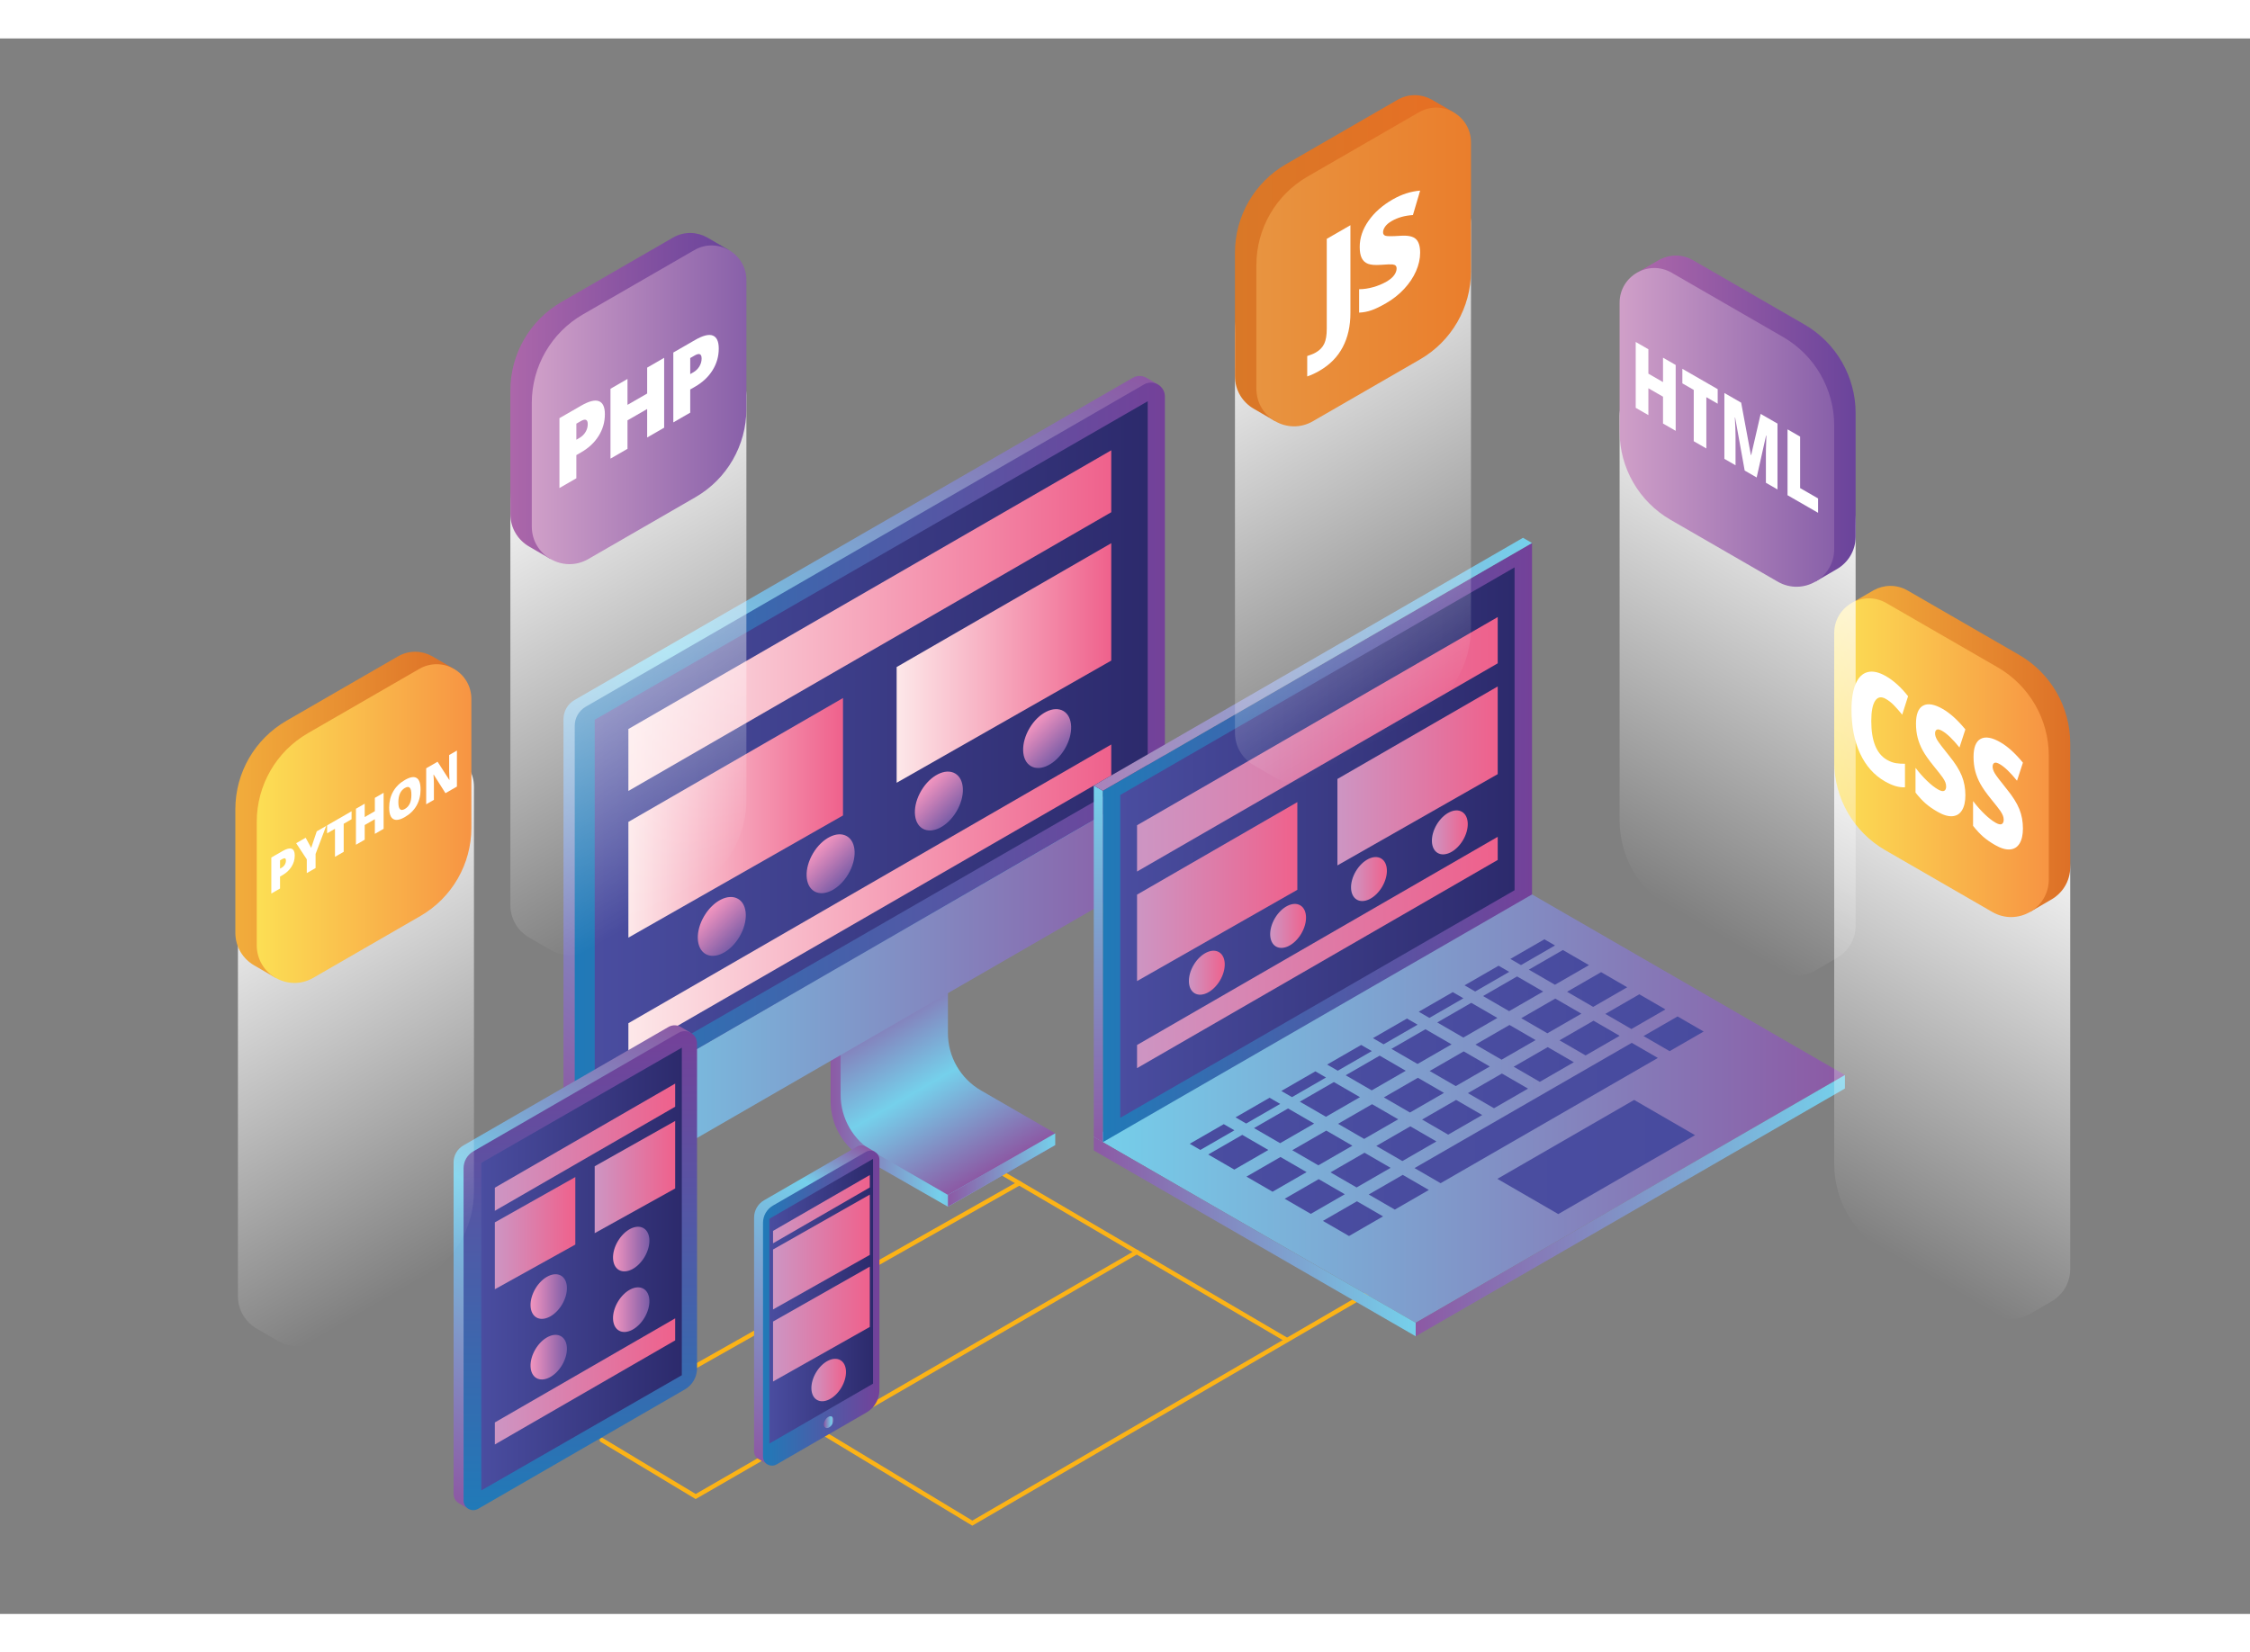 <?xml version="1.0" encoding="utf-8"?>
<!-- Generator: Adobe Illustrator 17.0.0, SVG Export Plug-In . SVG Version: 6.00 Build 0)  -->
<!DOCTYPE svg PUBLIC "-//W3C//DTD SVG 1.1//EN" "http://www.w3.org/Graphics/SVG/1.1/DTD/svg11.dtd">
 <svg
                  version="1.1"
                  id="Layer_1"
                  xmlns="http://www.w3.org/2000/svg"
                  xmlns:xlink="http://www.w3.org/1999/xlink"
                  x="0px"
                  y="0px"
                  width="697px"
                  height="512px"
                  viewBox="0 0 257 180"
                  enable-background="new 0 0 257 180"
                  xml:space="preserve"
                >
                  <rect x="0" y="0" width="257" height="180" fill="#808080" stroke="none"/>
                  <g>
                    <g>
                      <polyline
                        fill="none"
                        stroke="#FCB316"
                        stroke-width="0.5"
                        stroke-linecap="round"
                        stroke-miterlimit="10"
                        points="
			94.089,159.367 111.061,169.624 157.203,142.785 		"
                      ></polyline>
                      <polyline
                        fill="none"
                        stroke="#FCB316"
                        stroke-width="0.5"
                        stroke-linecap="round"
                        stroke-miterlimit="10"
                        points="
			86.769,162.366 79.461,166.585 68.74,160.132 		"
                      ></polyline>

                      <line
                        fill="none"
                        stroke="#FCB316"
                        stroke-width="0.5"
                        stroke-linecap="round"
                        stroke-miterlimit="10"
                        x1="114.708"
                        y1="129.778"
                        x2="146.978"
                        y2="148.694"
                      ></line>

                      <line
                        fill="none"
                        stroke="#FCB316"
                        stroke-width="0.5"
                        stroke-linecap="round"
                        stroke-miterlimit="10"
                        x1="78.801"
                        y1="152.065"
                        x2="116.428"
                        y2="130.787"
                      ></line>

                      <line
                        fill="none"
                        stroke="#FCB316"
                        stroke-width="0.5"
                        stroke-linecap="round"
                        stroke-miterlimit="10"
                        x1="99.721"
                        y1="156.092"
                        x2="129.845"
                        y2="138.651"
                      ></line>
                    </g>
                    <g>
                      <g>
                        <linearGradient
                          id="SVGID_1_"
                          gradientUnits="userSpaceOnUse"
                          x1="94.876"
                          y1="118.36"
                          x2="120.53"
                          y2="118.36"
                        >
                          <stop offset="0" style="stop-color:#8C59A4"></stop>
                          <stop offset="0.486" style="stop-color:#75D0EB"></stop>
                          <stop offset="1" style="stop-color:#8C59A4"></stop>
                        </linearGradient>
                        <path
                          fill="url(#SVGID_1_)"
                          d="M120.53,126.435l-8.476-4.894c-2.339-1.351-3.78-3.847-3.78-6.548l-1.141-11.745l-12.256,7.038
				v11.137c0,2.701,1.441,5.197,3.78,6.548l9.617,5.502L120.53,126.435z"
                        ></path>
                        <linearGradient
                          id="SVGID_2_"
                          gradientUnits="userSpaceOnUse"
                          x1="99.58"
                          y1="108.838"
                          x2="111.853"
                          y2="130.096"
                        >
                          <stop offset="0" style="stop-color:#8C59A4"></stop>
                          <stop offset="0.508" style="stop-color:#75D0EB"></stop>
                          <stop offset="1" style="stop-color:#8C59A4"></stop>
                        </linearGradient>
                        <path
                          fill="url(#SVGID_2_)"
                          d="M120.53,125.086l-8.476-4.894c-2.339-1.351-3.78-3.847-3.78-6.548v-9.787l-12.256,7.038v9.787
				c0,2.701,1.441,5.197,3.78,6.548l8.476,4.894L120.53,125.086z"
                        ></path>
                        <polygon
                          fill="#C9C9C9"
                          points="96.017,110.895 94.876,110.286 107.133,103.21 108.274,103.857 			"
                        ></polygon>
                        <linearGradient
                          id="SVGID_3_"
                          gradientUnits="userSpaceOnUse"
                          x1="108.274"
                          y1="129.279"
                          x2="120.53"
                          y2="129.279"
                        >
                          <stop offset="0" style="stop-color:#8C59A4"></stop>
                          <stop offset="1" style="stop-color:#75D0EB"></stop>
                        </linearGradient>
                        <polygon
                          fill="url(#SVGID_3_)"
                          points="108.274,133.473 108.274,132.123 120.53,125.086 120.53,126.435 			"
                        ></polygon>
                      </g>
                      <path
                        fill="#848484"
                        d="M74.84,122.191l-9.192,1.328l-1.286-0.755v8.073c0,0.42,0.211,0.762,0.511,0.975l-0.003,0.007l0.056,0.033
			c0.027,0.017,0.054,0.033,0.082,0.048l1.408,0.819l0.504-0.501l-0.111-0.705l63.93-36.91c0.64-0.369,1.034-1.052,1.034-1.791
			v-2.589L74.84,122.191z"
                      ></path>
                      <linearGradient
                        id="SVGID_4_"
                        gradientUnits="userSpaceOnUse"
                        x1="72.702"
                        y1="127.592"
                        x2="125.727"
                        y2="35.75"
                      >
                        <stop offset="0" style="stop-color:#8C59A4"></stop>
                        <stop offset="0.486" style="stop-color:#75D0EB"></stop>
                        <stop offset="1" style="stop-color:#8C59A4"></stop>
                      </linearGradient>
                      <path
                        fill="url(#SVGID_4_)"
                        d="M129.382,38.775l-63.76,36.812c-0.78,0.45-1.26,1.282-1.26,2.183v7.125v37.867v0.003l1.286,0.755
			l9.192-1.328l56.932-31.968v-6.381V45.975v-5.819c0-0.15-0.021-0.294-0.058-0.428l0.289,0.112l0.204-0.334l-1.203-0.707
			C130.536,38.512,129.925,38.461,129.382,38.775z"
                      ></path>
                      <linearGradient
                        id="SVGID_5_"
                        gradientUnits="userSpaceOnUse"
                        x1="65.648"
                        y1="108.701"
                        x2="133.058"
                        y2="108.701"
                      >
                        <stop offset="0" style="stop-color:#75D0EB"></stop>
                        <stop offset="1" style="stop-color:#8C59A4"></stop>
                      </linearGradient>
                      <path
                        fill="url(#SVGID_5_)"
                        d="M65.648,123.519l67.41-38.919v8.97c0,0.739-0.394,1.421-1.034,1.791l-64.569,37.279
			c-0.803,0.464-1.808-0.116-1.808-1.044V123.519z"
                      ></path>
                      <linearGradient
                        id="SVGID_6_"
                        gradientUnits="userSpaceOnUse"
                        x1="65.648"
                        y1="81.418"
                        x2="133.058"
                        y2="81.418"
                      >
                        <stop offset="0" style="stop-color:#207AB8"></stop>
                        <stop offset="1" style="stop-color:#744199"></stop>
                      </linearGradient>
                      <path
                        fill="url(#SVGID_6_)"
                        d="M66.908,76.345l63.759-36.812c1.063-0.613,2.391,0.153,2.391,1.38V84.6l-67.41,38.919V78.528
			C65.648,77.627,66.128,76.795,66.908,76.345z"
                      ></path>
                      <linearGradient
                        id="SVGID_7_"
                        gradientUnits="userSpaceOnUse"
                        x1="67.932"
                        y1="80.755"
                        x2="131.098"
                        y2="80.755"
                      >
                        <stop offset="0" style="stop-color:#4A4DA0"></stop>
                        <stop offset="1" style="stop-color:#2C2A6C"></stop>
                      </linearGradient>
                      <polygon
                        fill="url(#SVGID_7_)"
                        points="67.932,77.838 131.098,41.448 131.098,83.672 67.932,120.062 		"
                      ></polygon>
                      <g>
                        <linearGradient
                          id="SVGID_8_"
                          gradientUnits="userSpaceOnUse"
                          x1="71.776"
                          y1="66.513"
                          x2="126.93"
                          y2="66.513"
                        >
                          <stop offset="0" style="stop-color:#FDE8E9"></stop>
                          <stop offset="1" style="stop-color:#EF618C"></stop>
                        </linearGradient>
                        <polygon
                          fill="url(#SVGID_8_)"
                          points="71.776,78.896 126.93,47.053 126.93,54.129 71.776,85.973 			"
                        ></polygon>
                        <linearGradient
                          id="SVGID_9_"
                          gradientUnits="userSpaceOnUse"
                          x1="71.776"
                          y1="98.356"
                          x2="126.93"
                          y2="98.356"
                        >
                          <stop offset="0" style="stop-color:#FDE8E9"></stop>
                          <stop offset="1" style="stop-color:#EF618C"></stop>
                        </linearGradient>
                        <polygon
                          fill="url(#SVGID_9_)"
                          points="71.776,112.509 126.93,80.665 126.93,84.203 71.776,116.047 			"
                        ></polygon>
                        <linearGradient
                          id="SVGID_10_"
                          gradientUnits="userSpaceOnUse"
                          x1="71.776"
                          y1="89.044"
                          x2="96.289"
                          y2="89.044"
                        >
                          <stop offset="0" style="stop-color:#FDE8E9"></stop>
                          <stop offset="1" style="stop-color:#EF618C"></stop>
                        </linearGradient>
                        <polygon
                          fill="url(#SVGID_10_)"
                          points="71.776,89.509 96.289,75.358 96.289,88.772 71.776,102.731 			"
                        ></polygon>
                        <linearGradient
                          id="SVGID_11_"
                          gradientUnits="userSpaceOnUse"
                          x1="102.417"
                          y1="71.353"
                          x2="126.93"
                          y2="71.353"
                        >
                          <stop offset="0" style="stop-color:#FDE8E9"></stop>
                          <stop offset="1" style="stop-color:#EF618C"></stop>
                        </linearGradient>
                        <polygon
                          fill="url(#SVGID_11_)"
                          points="102.417,71.816 126.93,57.667 126.93,71.079 102.417,85.038 			"
                        ></polygon>
                        <linearGradient
                          id="SVGID_12_"
                          gradientUnits="userSpaceOnUse"
                          x1="80.723"
                          y1="99.726"
                          x2="84.171"
                          y2="103.174"
                        >
                          <stop offset="0" style="stop-color:#F195BF"></stop>
                          <stop offset="0.148" style="stop-color:#E28DBC"></stop>
                          <stop offset="0.434" style="stop-color:#C17CB5"></stop>
                          <stop offset="0.827" style="stop-color:#9066AB"></stop>
                          <stop offset="1" style="stop-color:#7A5DA7"></stop>
                        </linearGradient>
                        <path
                          fill="url(#SVGID_12_)"
                          d="M84.456,102.643c-1.03,1.736-2.765,2.61-3.875,1.952c-1.11-0.658-1.174-2.6-0.143-4.336
				c1.03-1.736,2.765-2.61,3.875-1.952C85.422,98.965,85.486,100.906,84.456,102.643z"
                        ></path>
                        <linearGradient
                          id="SVGID_13_"
                          gradientUnits="userSpaceOnUse"
                          x1="93.152"
                          y1="92.567"
                          x2="96.6"
                          y2="96.015"
                        >
                          <stop offset="0" style="stop-color:#F195BF"></stop>
                          <stop offset="0.148" style="stop-color:#E28DBC"></stop>
                          <stop offset="0.434" style="stop-color:#C17CB5"></stop>
                          <stop offset="0.827" style="stop-color:#9066AB"></stop>
                          <stop offset="1" style="stop-color:#7A5DA7"></stop>
                        </linearGradient>
                        <path
                          fill="url(#SVGID_13_)"
                          d="M96.885,95.484c-1.03,1.736-2.765,2.61-3.875,1.952c-1.11-0.658-1.174-2.6-0.143-4.336
				c1.03-1.736,2.765-2.61,3.875-1.952C97.852,91.806,97.916,93.747,96.885,95.484z"
                        ></path>
                        <linearGradient
                          id="SVGID_14_"
                          gradientUnits="userSpaceOnUse"
                          x1="105.518"
                          y1="85.401"
                          x2="108.966"
                          y2="88.849"
                        >
                          <stop offset="0" style="stop-color:#F195BF"></stop>
                          <stop offset="0.148" style="stop-color:#E28DBC"></stop>
                          <stop offset="0.434" style="stop-color:#C17CB5"></stop>
                          <stop offset="0.827" style="stop-color:#9066AB"></stop>
                          <stop offset="1" style="stop-color:#7A5DA7"></stop>
                        </linearGradient>
                        <path
                          fill="url(#SVGID_14_)"
                          d="M109.251,88.317c-1.03,1.736-2.765,2.61-3.875,1.952c-1.11-0.658-1.174-2.6-0.143-4.336
				c1.03-1.736,2.765-2.61,3.875-1.952S110.282,86.58,109.251,88.317z"
                        ></path>
                        <linearGradient
                          id="SVGID_15_"
                          gradientUnits="userSpaceOnUse"
                          x1="117.884"
                          y1="78.263"
                          x2="121.332"
                          y2="81.711"
                        >
                          <stop offset="0" style="stop-color:#F195BF"></stop>
                          <stop offset="0.148" style="stop-color:#E28DBC"></stop>
                          <stop offset="0.434" style="stop-color:#C17CB5"></stop>
                          <stop offset="0.827" style="stop-color:#9066AB"></stop>
                          <stop offset="1" style="stop-color:#7A5DA7"></stop>
                        </linearGradient>
                        <path
                          fill="url(#SVGID_15_)"
                          d="M121.617,81.18c-1.03,1.736-2.765,2.61-3.875,1.952c-1.11-0.658-1.174-2.6-0.143-4.336
				c1.03-1.736,2.765-2.61,3.875-1.952C122.584,77.502,122.648,79.443,121.617,81.18z"
                        ></path>
                      </g>
                    </g>
                    <g>
                      <linearGradient
                        id="SVGID_16_"
                        gradientUnits="userSpaceOnUse"
                        x1="124.934"
                        y1="121.967"
                        x2="210.729"
                        y2="121.967"
                      >
                        <stop offset="0" style="stop-color:#75D0EB"></stop>
                        <stop offset="1" style="stop-color:#8C59A4"></stop>
                      </linearGradient>
                      <polygon
                        fill="url(#SVGID_16_)"
                        points="124.934,125.505 161.704,146.734 210.729,118.429 173.96,97.2 		"
                      ></polygon>
                      <linearGradient
                        id="SVGID_17_"
                        gradientUnits="userSpaceOnUse"
                        x1="124.934"
                        y1="136.89"
                        x2="161.704"
                        y2="136.89"
                      >
                        <stop offset="0" style="stop-color:#8C59A4"></stop>
                        <stop offset="1" style="stop-color:#75D0EB"></stop>
                      </linearGradient>
                      <polygon
                        fill="url(#SVGID_17_)"
                        points="124.934,125.505 124.934,127.047 161.704,148.275 161.704,146.734 		"
                      ></polygon>
                      <linearGradient
                        id="SVGID_18_"
                        gradientUnits="userSpaceOnUse"
                        x1="161.704"
                        y1="133.352"
                        x2="210.729"
                        y2="133.352"
                      >
                        <stop offset="0" style="stop-color:#8C59A4"></stop>
                        <stop offset="1" style="stop-color:#75D0EB"></stop>
                      </linearGradient>
                      <polygon
                        fill="url(#SVGID_18_)"
                        points="161.704,146.734 210.729,118.429 210.729,119.97 161.704,148.275 		"
                      ></polygon>
                      <linearGradient
                        id="SVGID_19_"
                        gradientUnits="userSpaceOnUse"
                        x1="125.965"
                        y1="91.874"
                        x2="174.991"
                        y2="91.874"
                      >
                        <stop offset="0" style="stop-color:#207AB8"></stop>
                        <stop offset="1" style="stop-color:#744199"></stop>
                      </linearGradient>
                      <polygon
                        fill="url(#SVGID_19_)"
                        points="125.965,126.102 125.965,85.952 174.991,57.646 174.991,97.797 		"
                      ></polygon>
                      <linearGradient
                        id="SVGID_20_"
                        gradientUnits="userSpaceOnUse"
                        x1="127.958"
                        y1="91.874"
                        x2="172.998"
                        y2="91.874"
                      >
                        <stop offset="0" style="stop-color:#4A4DA0"></stop>
                        <stop offset="1" style="stop-color:#2C2A6C"></stop>
                      </linearGradient>
                      <polygon
                        fill="url(#SVGID_20_)"
                        points="127.958,123.319 127.958,86.433 172.998,60.429 172.998,97.315 		"
                      ></polygon>
                      <linearGradient
                        id="SVGID_21_"
                        gradientUnits="userSpaceOnUse"
                        x1="125.45"
                        y1="126.102"
                        x2="125.45"
                        y2="85.355"
                      >
                        <stop offset="0" style="stop-color:#8C59A4"></stop>
                        <stop offset="1" style="stop-color:#75D0EB"></stop>
                      </linearGradient>
                      <polygon
                        fill="url(#SVGID_21_)"
                        points="125.965,126.102 124.934,125.505 124.934,85.355 125.965,85.952 		"
                      ></polygon>
                      <linearGradient
                        id="SVGID_22_"
                        gradientUnits="userSpaceOnUse"
                        x1="124.934"
                        y1="71.501"
                        x2="174.991"
                        y2="71.501"
                      >
                        <stop offset="0" style="stop-color:#A982BA"></stop>
                        <stop offset="1" style="stop-color:#75D0EB"></stop>
                      </linearGradient>
                      <polygon
                        fill="url(#SVGID_22_)"
                        points="124.934,85.355 173.96,57.05 174.991,57.646 125.965,85.952 		"
                      ></polygon>
                      <g>
                        <linearGradient
                          id="SVGID_23_"
                          gradientUnits="userSpaceOnUse"
                          x1="172.516"
                          y1="104.395"
                          x2="177.617"
                          y2="104.395"
                        >
                          <stop offset="0" style="stop-color:#4A4DA0"></stop>
                          <stop offset="1" style="stop-color:#484B9F"></stop>
                        </linearGradient>
                        <polygon
                          fill="url(#SVGID_23_)"
                          points="173.73,105.868 177.617,103.626 176.403,102.923 172.516,105.164 			"
                        ></polygon>
                        <linearGradient
                          id="SVGID_24_"
                          gradientUnits="userSpaceOnUse"
                          x1="167.284"
                          y1="107.412"
                          x2="172.385"
                          y2="107.412"
                        >
                          <stop offset="0" style="stop-color:#4A4DA0"></stop>
                          <stop offset="1" style="stop-color:#484B9F"></stop>
                        </linearGradient>
                        <polygon
                          fill="url(#SVGID_24_)"
                          points="168.498,108.885 172.385,106.643 171.171,105.94 167.284,108.181 			"
                        ></polygon>
                        <linearGradient
                          id="SVGID_25_"
                          gradientUnits="userSpaceOnUse"
                          x1="162.053"
                          y1="110.429"
                          x2="167.154"
                          y2="110.429"
                        >
                          <stop offset="0" style="stop-color:#4A4DA0"></stop>
                          <stop offset="1" style="stop-color:#484B9F"></stop>
                        </linearGradient>
                        <polygon
                          fill="url(#SVGID_25_)"
                          points="163.267,111.902 167.154,109.66 165.939,108.957 162.052,111.198 			"
                        ></polygon>
                        <linearGradient
                          id="SVGID_26_"
                          gradientUnits="userSpaceOnUse"
                          x1="156.821"
                          y1="113.446"
                          x2="161.922"
                          y2="113.446"
                        >
                          <stop offset="0" style="stop-color:#4A4DA0"></stop>
                          <stop offset="1" style="stop-color:#484B9F"></stop>
                        </linearGradient>
                        <polygon
                          fill="url(#SVGID_26_)"
                          points="158.035,114.919 161.922,112.677 160.708,111.974 156.821,114.215 			"
                        ></polygon>
                        <linearGradient
                          id="SVGID_27_"
                          gradientUnits="userSpaceOnUse"
                          x1="151.589"
                          y1="116.463"
                          x2="156.69"
                          y2="116.463"
                        >
                          <stop offset="0" style="stop-color:#4A4DA0"></stop>
                          <stop offset="1" style="stop-color:#484B9F"></stop>
                        </linearGradient>
                        <polygon
                          fill="url(#SVGID_27_)"
                          points="152.803,117.936 156.69,115.694 155.476,114.991 151.589,117.232 			"
                        ></polygon>
                        <linearGradient
                          id="SVGID_28_"
                          gradientUnits="userSpaceOnUse"
                          x1="146.357"
                          y1="119.48"
                          x2="151.458"
                          y2="119.48"
                        >
                          <stop offset="0" style="stop-color:#4A4DA0"></stop>
                          <stop offset="1" style="stop-color:#484B9F"></stop>
                        </linearGradient>
                        <polygon
                          fill="url(#SVGID_28_)"
                          points="147.572,120.953 151.459,118.711 150.244,118.008 146.357,120.249 			"
                        ></polygon>
                        <linearGradient
                          id="SVGID_29_"
                          gradientUnits="userSpaceOnUse"
                          x1="141.126"
                          y1="122.497"
                          x2="146.227"
                          y2="122.497"
                        >
                          <stop offset="0" style="stop-color:#4A4DA0"></stop>
                          <stop offset="1" style="stop-color:#484B9F"></stop>
                        </linearGradient>
                        <polygon
                          fill="url(#SVGID_29_)"
                          points="142.34,123.97 146.227,121.728 145.013,121.025 141.126,123.266 			"
                        ></polygon>
                        <linearGradient
                          id="SVGID_30_"
                          gradientUnits="userSpaceOnUse"
                          x1="135.894"
                          y1="125.514"
                          x2="140.995"
                          y2="125.514"
                        >
                          <stop offset="0" style="stop-color:#4A4DA0"></stop>
                          <stop offset="1" style="stop-color:#484B9F"></stop>
                        </linearGradient>
                        <polygon
                          fill="url(#SVGID_30_)"
                          points="137.108,126.987 140.995,124.745 139.781,124.042 135.894,126.283 			"
                        ></polygon>
                        <linearGradient
                          id="SVGID_31_"
                          gradientUnits="userSpaceOnUse"
                          x1="174.628"
                          y1="106.13"
                          x2="181.496"
                          y2="106.13"
                        >
                          <stop offset="0" style="stop-color:#4A4DA0"></stop>
                          <stop offset="1" style="stop-color:#484B9F"></stop>
                        </linearGradient>
                        <polygon
                          fill="url(#SVGID_31_)"
                          points="177.609,108.114 181.496,105.873 178.515,104.146 174.628,106.388 			"
                        ></polygon>
                        <linearGradient
                          id="SVGID_32_"
                          gradientUnits="userSpaceOnUse"
                          x1="169.397"
                          y1="109.147"
                          x2="176.264"
                          y2="109.147"
                        >
                          <stop offset="0" style="stop-color:#4A4DA0"></stop>
                          <stop offset="1" style="stop-color:#484B9F"></stop>
                        </linearGradient>
                        <polygon
                          fill="url(#SVGID_32_)"
                          points="172.377,111.131 176.264,108.89 173.284,107.163 169.397,109.405 			"
                        ></polygon>
                        <linearGradient
                          id="SVGID_33_"
                          gradientUnits="userSpaceOnUse"
                          x1="164.165"
                          y1="112.164"
                          x2="171.033"
                          y2="112.164"
                        >
                          <stop offset="0" style="stop-color:#4A4DA0"></stop>
                          <stop offset="1" style="stop-color:#484B9F"></stop>
                        </linearGradient>
                        <polygon
                          fill="url(#SVGID_33_)"
                          points="167.146,114.148 171.033,111.907 168.052,110.18 164.165,112.422 			"
                        ></polygon>
                        <linearGradient
                          id="SVGID_34_"
                          gradientUnits="userSpaceOnUse"
                          x1="158.933"
                          y1="115.181"
                          x2="165.801"
                          y2="115.181"
                        >
                          <stop offset="0" style="stop-color:#4A4DA0"></stop>
                          <stop offset="1" style="stop-color:#484B9F"></stop>
                        </linearGradient>
                        <polygon
                          fill="url(#SVGID_34_)"
                          points="161.914,117.165 165.801,114.924 162.82,113.197 158.933,115.439 			"
                        ></polygon>
                        <linearGradient
                          id="SVGID_35_"
                          gradientUnits="userSpaceOnUse"
                          x1="153.702"
                          y1="118.198"
                          x2="160.569"
                          y2="118.198"
                        >
                          <stop offset="0" style="stop-color:#4A4DA0"></stop>
                          <stop offset="1" style="stop-color:#484B9F"></stop>
                        </linearGradient>
                        <polygon
                          fill="url(#SVGID_35_)"
                          points="156.682,120.182 160.569,117.941 157.589,116.214 153.702,118.456 			"
                        ></polygon>
                        <linearGradient
                          id="SVGID_36_"
                          gradientUnits="userSpaceOnUse"
                          x1="148.47"
                          y1="121.215"
                          x2="155.338"
                          y2="121.215"
                        >
                          <stop offset="0" style="stop-color:#4A4DA0"></stop>
                          <stop offset="1" style="stop-color:#484B9F"></stop>
                        </linearGradient>
                        <polygon
                          fill="url(#SVGID_36_)"
                          points="151.451,123.199 155.338,120.958 152.357,119.231 148.47,121.473 			"
                        ></polygon>
                        <linearGradient
                          id="SVGID_37_"
                          gradientUnits="userSpaceOnUse"
                          x1="143.238"
                          y1="124.232"
                          x2="150.106"
                          y2="124.232"
                        >
                          <stop offset="0" style="stop-color:#4A4DA0"></stop>
                          <stop offset="1" style="stop-color:#484B9F"></stop>
                        </linearGradient>
                        <polygon
                          fill="url(#SVGID_37_)"
                          points="146.219,126.216 150.106,123.975 147.125,122.248 143.238,124.49 			"
                        ></polygon>
                        <linearGradient
                          id="SVGID_38_"
                          gradientUnits="userSpaceOnUse"
                          x1="138.006"
                          y1="127.249"
                          x2="144.874"
                          y2="127.249"
                        >
                          <stop offset="0" style="stop-color:#4A4DA0"></stop>
                          <stop offset="1" style="stop-color:#484B9F"></stop>
                        </linearGradient>
                        <polygon
                          fill="url(#SVGID_38_)"
                          points="140.987,129.233 144.874,126.992 141.893,125.265 138.006,127.507 			"
                        ></polygon>
                        <linearGradient
                          id="SVGID_39_"
                          gradientUnits="userSpaceOnUse"
                          x1="178.995"
                          y1="108.659"
                          x2="185.863"
                          y2="108.659"
                        >
                          <stop offset="0" style="stop-color:#4A4DA0"></stop>
                          <stop offset="1" style="stop-color:#484B9F"></stop>
                        </linearGradient>
                        <polygon
                          fill="url(#SVGID_39_)"
                          points="181.976,110.643 185.863,108.402 182.882,106.675 178.995,108.917 			"
                        ></polygon>
                        <linearGradient
                          id="SVGID_40_"
                          gradientUnits="userSpaceOnUse"
                          x1="173.763"
                          y1="111.677"
                          x2="180.631"
                          y2="111.677"
                        >
                          <stop offset="0" style="stop-color:#4A4DA0"></stop>
                          <stop offset="1" style="stop-color:#484B9F"></stop>
                        </linearGradient>
                        <polygon
                          fill="url(#SVGID_40_)"
                          points="176.744,113.66 180.631,111.419 177.65,109.692 173.763,111.934 			"
                        ></polygon>
                        <linearGradient
                          id="SVGID_41_"
                          gradientUnits="userSpaceOnUse"
                          x1="168.532"
                          y1="114.694"
                          x2="175.399"
                          y2="114.694"
                        >
                          <stop offset="0" style="stop-color:#4A4DA0"></stop>
                          <stop offset="1" style="stop-color:#484B9F"></stop>
                        </linearGradient>
                        <polygon
                          fill="url(#SVGID_41_)"
                          points="171.512,116.677 175.399,114.436 172.419,112.709 168.532,114.951 			"
                        ></polygon>
                        <linearGradient
                          id="SVGID_42_"
                          gradientUnits="userSpaceOnUse"
                          x1="163.3"
                          y1="117.71"
                          x2="170.168"
                          y2="117.71"
                        >
                          <stop offset="0" style="stop-color:#4A4DA0"></stop>
                          <stop offset="1" style="stop-color:#484B9F"></stop>
                        </linearGradient>
                        <polygon
                          fill="url(#SVGID_42_)"
                          points="166.281,119.694 170.168,117.453 167.187,115.726 163.3,117.968 			"
                        ></polygon>
                        <linearGradient
                          id="SVGID_43_"
                          gradientUnits="userSpaceOnUse"
                          x1="158.068"
                          y1="120.727"
                          x2="164.936"
                          y2="120.727"
                        >
                          <stop offset="0" style="stop-color:#4A4DA0"></stop>
                          <stop offset="1" style="stop-color:#484B9F"></stop>
                        </linearGradient>
                        <polygon
                          fill="url(#SVGID_43_)"
                          points="161.049,122.711 164.936,120.47 161.955,118.743 158.068,120.985 			"
                        ></polygon>
                        <linearGradient
                          id="SVGID_44_"
                          gradientUnits="userSpaceOnUse"
                          x1="152.837"
                          y1="123.744"
                          x2="159.704"
                          y2="123.744"
                        >
                          <stop offset="0" style="stop-color:#4A4DA0"></stop>
                          <stop offset="1" style="stop-color:#484B9F"></stop>
                        </linearGradient>
                        <polygon
                          fill="url(#SVGID_44_)"
                          points="155.817,125.728 159.704,123.487 156.723,121.76 152.836,124.002 			"
                        ></polygon>
                        <linearGradient
                          id="SVGID_45_"
                          gradientUnits="userSpaceOnUse"
                          x1="147.605"
                          y1="126.761"
                          x2="154.472"
                          y2="126.761"
                        >
                          <stop offset="0" style="stop-color:#4A4DA0"></stop>
                          <stop offset="1" style="stop-color:#484B9F"></stop>
                        </linearGradient>
                        <polygon
                          fill="url(#SVGID_45_)"
                          points="150.586,128.745 154.473,126.504 151.492,124.777 147.605,127.019 			"
                        ></polygon>
                        <linearGradient
                          id="SVGID_46_"
                          gradientUnits="userSpaceOnUse"
                          x1="142.373"
                          y1="129.778"
                          x2="149.241"
                          y2="129.778"
                        >
                          <stop offset="0" style="stop-color:#4A4DA0"></stop>
                          <stop offset="1" style="stop-color:#484B9F"></stop>
                        </linearGradient>
                        <polygon
                          fill="url(#SVGID_46_)"
                          points="145.354,131.762 149.241,129.521 146.26,127.794 142.373,130.036 			"
                        ></polygon>
                        <linearGradient
                          id="SVGID_47_"
                          gradientUnits="userSpaceOnUse"
                          x1="183.362"
                          y1="111.189"
                          x2="190.229"
                          y2="111.189"
                        >
                          <stop offset="0" style="stop-color:#4A4DA0"></stop>
                          <stop offset="1" style="stop-color:#484B9F"></stop>
                        </linearGradient>
                        <polygon
                          fill="url(#SVGID_47_)"
                          points="186.342,113.173 190.229,110.931 187.249,109.205 183.361,111.446 			"
                        ></polygon>
                        <linearGradient
                          id="SVGID_48_"
                          gradientUnits="userSpaceOnUse"
                          x1="178.13"
                          y1="114.206"
                          x2="184.998"
                          y2="114.206"
                        >
                          <stop offset="0" style="stop-color:#4A4DA0"></stop>
                          <stop offset="1" style="stop-color:#484B9F"></stop>
                        </linearGradient>
                        <polygon
                          fill="url(#SVGID_48_)"
                          points="181.111,116.19 184.998,113.948 182.017,112.222 178.13,114.463 			"
                        ></polygon>
                        <linearGradient
                          id="SVGID_49_"
                          gradientUnits="userSpaceOnUse"
                          x1="172.898"
                          y1="117.222"
                          x2="179.766"
                          y2="117.222"
                        >
                          <stop offset="0" style="stop-color:#4A4DA0"></stop>
                          <stop offset="1" style="stop-color:#484B9F"></stop>
                        </linearGradient>
                        <polygon
                          fill="url(#SVGID_49_)"
                          points="175.879,119.207 179.766,116.965 176.785,115.239 172.898,117.48 			"
                        ></polygon>
                        <linearGradient
                          id="SVGID_50_"
                          gradientUnits="userSpaceOnUse"
                          x1="167.666"
                          y1="120.24"
                          x2="174.534"
                          y2="120.24"
                        >
                          <stop offset="0" style="stop-color:#4A4DA0"></stop>
                          <stop offset="1" style="stop-color:#484B9F"></stop>
                        </linearGradient>
                        <polygon
                          fill="url(#SVGID_50_)"
                          points="170.647,122.223 174.534,119.982 171.553,118.256 167.666,120.497 			"
                        ></polygon>
                        <linearGradient
                          id="SVGID_51_"
                          gradientUnits="userSpaceOnUse"
                          x1="162.435"
                          y1="123.257"
                          x2="169.303"
                          y2="123.257"
                        >
                          <stop offset="0" style="stop-color:#4A4DA0"></stop>
                          <stop offset="1" style="stop-color:#484B9F"></stop>
                        </linearGradient>
                        <polygon
                          fill="url(#SVGID_51_)"
                          points="165.415,125.24 169.303,122.999 166.322,121.273 162.435,123.514 			"
                        ></polygon>
                        <linearGradient
                          id="SVGID_52_"
                          gradientUnits="userSpaceOnUse"
                          x1="157.203"
                          y1="126.273"
                          x2="164.071"
                          y2="126.273"
                        >
                          <stop offset="0" style="stop-color:#4A4DA0"></stop>
                          <stop offset="1" style="stop-color:#484B9F"></stop>
                        </linearGradient>
                        <polygon
                          fill="url(#SVGID_52_)"
                          points="160.184,128.257 164.071,126.016 161.09,124.29 157.203,126.531 			"
                        ></polygon>
                        <linearGradient
                          id="SVGID_53_"
                          gradientUnits="userSpaceOnUse"
                          x1="151.971"
                          y1="129.291"
                          x2="158.839"
                          y2="129.291"
                        >
                          <stop offset="0" style="stop-color:#4A4DA0"></stop>
                          <stop offset="1" style="stop-color:#484B9F"></stop>
                        </linearGradient>
                        <polygon
                          fill="url(#SVGID_53_)"
                          points="154.952,131.274 158.839,129.033 155.858,127.306 151.971,129.548 			"
                        ></polygon>
                        <linearGradient
                          id="SVGID_54_"
                          gradientUnits="userSpaceOnUse"
                          x1="146.74"
                          y1="132.308"
                          x2="153.607"
                          y2="132.308"
                        >
                          <stop offset="0" style="stop-color:#4A4DA0"></stop>
                          <stop offset="1" style="stop-color:#484B9F"></stop>
                        </linearGradient>
                        <polygon
                          fill="url(#SVGID_54_)"
                          points="149.72,134.291 153.607,132.05 150.627,130.323 146.74,132.565 			"
                        ></polygon>
                        <linearGradient
                          id="SVGID_55_"
                          gradientUnits="userSpaceOnUse"
                          x1="187.728"
                          y1="113.718"
                          x2="194.596"
                          y2="113.718"
                        >
                          <stop offset="0" style="stop-color:#4A4DA0"></stop>
                          <stop offset="1" style="stop-color:#484B9F"></stop>
                        </linearGradient>
                        <polygon
                          fill="url(#SVGID_55_)"
                          points="190.709,115.702 194.596,113.46 191.615,111.734 187.728,113.975 			"
                        ></polygon>
                        <linearGradient
                          id="SVGID_56_"
                          gradientUnits="userSpaceOnUse"
                          x1="161.57"
                          y1="122.769"
                          x2="189.364"
                          y2="122.769"
                        >
                          <stop offset="0" style="stop-color:#4A4DA0"></stop>
                          <stop offset="1" style="stop-color:#484B9F"></stop>
                        </linearGradient>
                        <polygon
                          fill="url(#SVGID_56_)"
                          points="164.55,130.787 189.364,116.477 186.383,114.751 161.57,129.06 			"
                        ></polygon>
                        <linearGradient
                          id="SVGID_57_"
                          gradientUnits="userSpaceOnUse"
                          x1="171.033"
                          y1="127.794"
                          x2="193.61"
                          y2="127.794"
                        >
                          <stop offset="0" style="stop-color:#4A4DA0"></stop>
                          <stop offset="1" style="stop-color:#484B9F"></stop>
                        </linearGradient>
                        <polygon
                          fill="url(#SVGID_57_)"
                          points="177.989,134.315 193.61,125.299 186.654,121.274 171.033,130.29 			"
                        ></polygon>
                        <linearGradient
                          id="SVGID_58_"
                          gradientUnits="userSpaceOnUse"
                          x1="156.338"
                          y1="131.82"
                          x2="163.206"
                          y2="131.82"
                        >
                          <stop offset="0" style="stop-color:#4A4DA0"></stop>
                          <stop offset="1" style="stop-color:#484B9F"></stop>
                        </linearGradient>
                        <polygon
                          fill="url(#SVGID_58_)"
                          points="159.319,133.804 163.206,131.562 160.225,129.836 156.338,132.077 			"
                        ></polygon>
                        <linearGradient
                          id="SVGID_59_"
                          gradientUnits="userSpaceOnUse"
                          x1="151.106"
                          y1="134.837"
                          x2="157.974"
                          y2="134.837"
                        >
                          <stop offset="0" style="stop-color:#4A4DA0"></stop>
                          <stop offset="1" style="stop-color:#484B9F"></stop>
                        </linearGradient>
                        <polygon
                          fill="url(#SVGID_59_)"
                          points="154.087,136.821 157.974,134.579 154.993,132.853 151.106,135.094 			"
                        ></polygon>
                      </g>
                      <g>
                        <linearGradient
                          id="SVGID_60_"
                          gradientUnits="userSpaceOnUse"
                          x1="129.875"
                          y1="80.642"
                          x2="171.072"
                          y2="80.642"
                        >
                          <stop offset="0" style="stop-color:#CD95C3"></stop>
                          <stop offset="1" style="stop-color:#EF618C"></stop>
                        </linearGradient>
                        <polygon
                          fill="url(#SVGID_60_)"
                          points="129.876,89.892 171.072,66.107 171.072,71.393 129.876,95.178 			"
                        ></polygon>
                        <linearGradient
                          id="SVGID_61_"
                          gradientUnits="userSpaceOnUse"
                          x1="129.875"
                          y1="104.427"
                          x2="171.072"
                          y2="104.427"
                        >
                          <stop offset="0" style="stop-color:#CD95C3"></stop>
                          <stop offset="1" style="stop-color:#EF618C"></stop>
                        </linearGradient>
                        <polygon
                          fill="url(#SVGID_61_)"
                          points="129.876,114.998 171.072,91.213 171.072,93.856 129.876,117.641 			"
                        ></polygon>
                        <linearGradient
                          id="SVGID_62_"
                          gradientUnits="userSpaceOnUse"
                          x1="129.875"
                          y1="97.472"
                          x2="148.185"
                          y2="97.472"
                        >
                          <stop offset="0" style="stop-color:#CD95C3"></stop>
                          <stop offset="1" style="stop-color:#EF618C"></stop>
                        </linearGradient>
                        <polygon
                          fill="url(#SVGID_62_)"
                          points="129.876,97.819 148.185,87.249 148.185,97.268 129.876,107.695 			"
                        ></polygon>
                        <linearGradient
                          id="SVGID_63_"
                          gradientUnits="userSpaceOnUse"
                          x1="152.763"
                          y1="84.257"
                          x2="171.072"
                          y2="84.257"
                        >
                          <stop offset="0" style="stop-color:#CD95C3"></stop>
                          <stop offset="1" style="stop-color:#EF618C"></stop>
                        </linearGradient>
                        <polygon
                          fill="url(#SVGID_63_)"
                          points="152.763,84.603 171.072,74.035 171.072,84.053 152.763,94.479 			"
                        ></polygon>
                        <linearGradient
                          id="SVGID_64_"
                          gradientUnits="userSpaceOnUse"
                          x1="135.798"
                          y1="106.739"
                          x2="139.894"
                          y2="106.739"
                        >
                          <stop offset="0" style="stop-color:#CD95C3"></stop>
                          <stop offset="1" style="stop-color:#EF618C"></stop>
                        </linearGradient>
                        <path
                          fill="url(#SVGID_64_)"
                          d="M139.347,107.629c-0.77,1.297-2.065,1.95-2.894,1.458s-0.877-1.942-0.107-3.239
				c0.77-1.297,2.065-1.95,2.894-1.458C140.068,104.882,140.116,106.332,139.347,107.629z"
                        ></path>
                        <linearGradient
                          id="SVGID_65_"
                          gradientUnits="userSpaceOnUse"
                          x1="145.082"
                          y1="101.391"
                          x2="149.178"
                          y2="101.391"
                        >
                          <stop offset="0" style="stop-color:#CD95C3"></stop>
                          <stop offset="1" style="stop-color:#EF618C"></stop>
                        </linearGradient>
                        <path
                          fill="url(#SVGID_65_)"
                          d="M148.631,102.282c-0.77,1.297-2.065,1.95-2.894,1.458s-0.877-1.942-0.107-3.239
				c0.77-1.297,2.065-1.95,2.894-1.458C149.352,99.535,149.4,100.985,148.631,102.282z"
                        ></path>
                        <linearGradient
                          id="SVGID_66_"
                          gradientUnits="userSpaceOnUse"
                          x1="154.319"
                          y1="96.038"
                          x2="158.415"
                          y2="96.038"
                        >
                          <stop offset="0" style="stop-color:#CD95C3"></stop>
                          <stop offset="1" style="stop-color:#EF618C"></stop>
                        </linearGradient>
                        <path
                          fill="url(#SVGID_66_)"
                          d="M157.867,96.929c-0.77,1.297-2.066,1.95-2.894,1.458c-0.829-0.492-0.877-1.942-0.107-3.239
				c0.77-1.297,2.065-1.95,2.894-1.458C158.589,94.181,158.637,95.632,157.867,96.929z"
                        ></path>
                        <linearGradient
                          id="SVGID_67_"
                          gradientUnits="userSpaceOnUse"
                          x1="163.555"
                          y1="90.707"
                          x2="167.651"
                          y2="90.707"
                        >
                          <stop offset="0" style="stop-color:#CD95C3"></stop>
                          <stop offset="1" style="stop-color:#EF618C"></stop>
                        </linearGradient>
                        <path
                          fill="url(#SVGID_67_)"
                          d="M167.104,91.598c-0.77,1.297-2.065,1.95-2.894,1.458c-0.829-0.492-0.877-1.942-0.107-3.239
				c0.77-1.297,2.065-1.95,2.894-1.458S167.874,90.301,167.104,91.598z"
                        ></path>
                      </g>
                    </g>
                    <g>
                      <g>
                        <linearGradient
                          id="SVGID_68_"
                          gradientUnits="userSpaceOnUse"
                          x1="50.535"
                          y1="166.272"
                          x2="80.437"
                          y2="114.479"
                        >
                          <stop offset="0" style="stop-color:#8C59A4"></stop>
                          <stop offset="0.54" style="stop-color:#75D0EB"></stop>
                          <stop offset="1" style="stop-color:#8C59A4"></stop>
                        </linearGradient>
                        <path
                          fill="url(#SVGID_68_)"
                          d="M76.359,112.936l-23.431,13.537c-0.691,0.399-1.117,1.136-1.117,1.935v6.314v31.591
				c0,0.419,0.221,0.806,0.582,1.018l1.117,0.658l24.33-13.579c0.986-0.576,1.58-1.645,1.548-2.787l-0.91-32.307v-5.157
				c0-0.133-0.019-0.26-0.051-0.38l0.257,0.099l0.181-0.296l-1.066-0.626C77.382,112.703,76.841,112.658,76.359,112.936z"
                        ></path>
                        <linearGradient
                          id="SVGID_69_"
                          gradientUnits="userSpaceOnUse"
                          x1="66.284"
                          y1="168.141"
                          x2="66.284"
                          y2="113.416"
                        >
                          <stop offset="0" style="stop-color:#207AB8"></stop>
                          <stop offset="1" style="stop-color:#744199"></stop>
                        </linearGradient>
                        <path
                          fill="url(#SVGID_69_)"
                          d="M54.067,127.145l23.431-13.537c0.942-0.544,2.119,0.136,2.119,1.223v37.106
				c0,0.996-0.531,1.917-1.394,2.415L54.615,167.99c-0.74,0.427-1.665-0.106-1.665-0.961v-37.95
				C52.95,128.281,53.376,127.544,54.067,127.145z"
                        ></path>
                        <linearGradient
                          id="SVGID_70_"
                          gradientUnits="userSpaceOnUse"
                          x1="54.974"
                          y1="140.596"
                          x2="77.88"
                          y2="140.596"
                        >
                          <stop offset="0" style="stop-color:#4A4DA0"></stop>
                          <stop offset="1" style="stop-color:#2C2A6C"></stop>
                        </linearGradient>
                        <polygon
                          fill="url(#SVGID_70_)"
                          points="54.974,128.468 77.88,115.304 77.88,152.724 54.974,165.888 			"
                        ></polygon>
                      </g>
                      <g>
                        <linearGradient
                          id="SVGID_71_"
                          gradientUnits="userSpaceOnUse"
                          x1="56.522"
                          y1="126.675"
                          x2="77.12"
                          y2="126.675"
                        >
                          <stop offset="0" style="stop-color:#CD95C3"></stop>
                          <stop offset="1" style="stop-color:#EF618C"></stop>
                        </linearGradient>
                        <polygon
                          fill="url(#SVGID_71_)"
                          points="56.522,131.3 77.12,119.407 77.12,122.05 56.522,133.942 			"
                        ></polygon>
                        <linearGradient
                          id="SVGID_72_"
                          gradientUnits="userSpaceOnUse"
                          x1="56.522"
                          y1="153.433"
                          x2="77.12"
                          y2="153.433"
                        >
                          <stop offset="0" style="stop-color:#CD95C3"></stop>
                          <stop offset="1" style="stop-color:#EF618C"></stop>
                        </linearGradient>
                        <polygon
                          fill="url(#SVGID_72_)"
                          points="56.522,158.121 77.12,146.229 77.12,148.744 56.522,160.637 			"
                        ></polygon>
                        <linearGradient
                          id="SVGID_73_"
                          gradientUnits="userSpaceOnUse"
                          x1="56.522"
                          y1="136.495"
                          x2="65.714"
                          y2="136.495"
                        >
                          <stop offset="0" style="stop-color:#CD95C3"></stop>
                          <stop offset="1" style="stop-color:#EF618C"></stop>
                        </linearGradient>
                        <polygon
                          fill="url(#SVGID_73_)"
                          points="56.522,135.263 65.714,130.086 65.714,137.799 56.522,142.905 			"
                        ></polygon>
                        <linearGradient
                          id="SVGID_74_"
                          gradientUnits="userSpaceOnUse"
                          x1="67.928"
                          y1="130.086"
                          x2="77.12"
                          y2="130.086"
                        >
                          <stop offset="0" style="stop-color:#CD95C3"></stop>
                          <stop offset="1" style="stop-color:#EF618C"></stop>
                        </linearGradient>
                        <polygon
                          fill="url(#SVGID_74_)"
                          points="67.928,128.853 77.12,123.676 77.12,131.389 67.928,136.495 			"
                        ></polygon>
                        <g>
                          <g>
                            <linearGradient
                              id="SVGID_75_"
                              gradientUnits="userSpaceOnUse"
                              x1="60.599"
                              y1="143.739"
                              x2="64.756"
                              y2="143.739"
                            >
                              <stop offset="0" style="stop-color:#F195BF"></stop>
                              <stop offset="0.148" style="stop-color:#E28DBC"></stop>
                              <stop offset="0.434" style="stop-color:#C17CB5"></stop>
                              <stop offset="0.827" style="stop-color:#9066AB"></stop>
                              <stop offset="1" style="stop-color:#7A5DA7"></stop>
                            </linearGradient>
                            <path
                              fill="url(#SVGID_75_)"
                              d="M64.201,144.642c-0.781,1.316-2.096,1.979-2.937,1.48c-0.841-0.499-0.89-1.971-0.109-3.287
						s2.096-1.979,2.937-1.48C64.933,141.854,64.982,143.326,64.201,144.642z"
                            ></path>
                            <linearGradient
                              id="SVGID_76_"
                              gradientUnits="userSpaceOnUse"
                              x1="70.022"
                              y1="138.312"
                              x2="74.178"
                              y2="138.312"
                            >
                              <stop offset="0" style="stop-color:#F195BF"></stop>
                              <stop offset="0.148" style="stop-color:#E28DBC"></stop>
                              <stop offset="0.434" style="stop-color:#C17CB5"></stop>
                              <stop offset="0.827" style="stop-color:#9066AB"></stop>
                              <stop offset="1" style="stop-color:#7A5DA7"></stop>
                            </linearGradient>
                            <path
                              fill="url(#SVGID_76_)"
                              d="M73.623,139.216c-0.781,1.316-2.096,1.979-2.937,1.48c-0.841-0.499-0.89-1.971-0.109-3.287
						c0.781-1.316,2.096-1.979,2.937-1.48C74.355,136.428,74.404,137.899,73.623,139.216z"
                            ></path>
                          </g>
                          <g>
                            <linearGradient
                              id="SVGID_77_"
                              gradientUnits="userSpaceOnUse"
                              x1="60.599"
                              y1="150.663"
                              x2="64.756"
                              y2="150.663"
                            >
                              <stop offset="0" style="stop-color:#F195BF"></stop>
                              <stop offset="0.148" style="stop-color:#E28DBC"></stop>
                              <stop offset="0.434" style="stop-color:#C17CB5"></stop>
                              <stop offset="0.827" style="stop-color:#9066AB"></stop>
                              <stop offset="1" style="stop-color:#7A5DA7"></stop>
                            </linearGradient>
                            <path
                              fill="url(#SVGID_77_)"
                              d="M64.201,151.567c-0.781,1.316-2.096,1.979-2.937,1.48c-0.841-0.499-0.89-1.971-0.109-3.287
						c0.781-1.316,2.096-1.979,2.937-1.48C64.933,148.779,64.982,150.251,64.201,151.567z"
                            ></path>
                            <linearGradient
                              id="SVGID_78_"
                              gradientUnits="userSpaceOnUse"
                              x1="70.022"
                              y1="145.237"
                              x2="74.178"
                              y2="145.237"
                            >
                              <stop offset="0" style="stop-color:#F195BF"></stop>
                              <stop offset="0.148" style="stop-color:#E28DBC"></stop>
                              <stop offset="0.434" style="stop-color:#C17CB5"></stop>
                              <stop offset="0.827" style="stop-color:#9066AB"></stop>
                              <stop offset="1" style="stop-color:#7A5DA7"></stop>
                            </linearGradient>
                            <path
                              fill="url(#SVGID_78_)"
                              d="M73.623,146.14c-0.781,1.316-2.096,1.979-2.937,1.48c-0.841-0.499-0.89-1.971-0.109-3.287
						c0.781-1.316,2.096-1.979,2.937-1.48C74.355,143.352,74.404,144.824,73.623,146.14z"
                            ></path>
                          </g>
                        </g>
                      </g>
                    </g>
                    <g>
                      <linearGradient
                        id="SVGID_79_"
                        gradientUnits="userSpaceOnUse"
                        x1="82.885"
                        y1="160.154"
                        x2="101.419"
                        y2="128.052"
                      >
                        <stop offset="0" style="stop-color:#8C59A4"></stop>
                        <stop offset="0.814" style="stop-color:#75D0EB"></stop>
                        <stop offset="1" style="stop-color:#8C59A4"></stop>
                      </linearGradient>
                      <path
                        fill="url(#SVGID_79_)"
                        d="M99.931,127.206l-1.014-0.599l0,0c-0.3-0.174-0.687-0.199-1.03,0l-10.61,6.13
			c-0.708,0.409-1.144,1.164-1.144,1.981v26.703c0,0.447,0.275,0.793,0.636,0.945l0.005,0.009l0.928,0.56l0.303-0.473l-0.429-1.438
			l9.213-5.324c0.919-0.53,1.485-1.511,1.485-2.571v-24.76h1.001L99.931,127.206z"
                      ></path>
                      <linearGradient
                        id="SVGID_80_"
                        gradientUnits="userSpaceOnUse"
                        x1="87.152"
                        y1="145.063"
                        x2="100.45"
                        y2="145.063"
                      >
                        <stop offset="0" style="stop-color:#207AB8"></stop>
                        <stop offset="1" style="stop-color:#744199"></stop>
                      </linearGradient>
                      <path
                        fill="url(#SVGID_80_)"
                        d="M87.152,162.022V135.32c0-0.817,0.436-1.572,1.144-1.981l10.61-6.13
			c0.686-0.396,1.544,0.099,1.544,0.891v26.316c0,1.061-0.566,2.041-1.485,2.571l-10.263,5.93
			C88.013,163.315,87.152,162.818,87.152,162.022z"
                      ></path>
                      <linearGradient
                        id="SVGID_81_"
                        gradientUnits="userSpaceOnUse"
                        x1="87.881"
                        y1="144.27"
                        x2="99.721"
                        y2="144.27"
                      >
                        <stop offset="0" style="stop-color:#4A4DA0"></stop>
                        <stop offset="1" style="stop-color:#2C2A6C"></stop>
                      </linearGradient>
                      <polygon
                        fill="url(#SVGID_81_)"
                        points="87.881,160.532 87.881,134.85 99.721,128.008 99.721,153.691 		"
                      ></polygon>
                      <linearGradient
                        id="SVGID_82_"
                        gradientUnits="userSpaceOnUse"
                        x1="94.108"
                        y1="158.087"
                        x2="95.204"
                        y2="158.087"
                      >
                        <stop offset="0" style="stop-color:#8C59A4"></stop>
                        <stop offset="0.814" style="stop-color:#75D0EB"></stop>
                        <stop offset="1" style="stop-color:#8C59A4"></stop>
                      </linearGradient>
                      <path
                        fill="url(#SVGID_82_)"
                        d="M95.057,158.326c-0.206,0.347-0.553,0.522-0.775,0.39c-0.222-0.132-0.235-0.52-0.029-0.867
			c0.206-0.347,0.553-0.522,0.775-0.39C95.25,157.59,95.263,157.978,95.057,158.326z"
                      ></path>
                      <g>
                        <linearGradient
                          id="SVGID_83_"
                          gradientUnits="userSpaceOnUse"
                          x1="88.298"
                          y1="133.755"
                          x2="99.349"
                          y2="133.755"
                        >
                          <stop offset="0" style="stop-color:#CD95C3"></stop>
                          <stop offset="1" style="stop-color:#EF618C"></stop>
                        </linearGradient>
                        <polygon
                          fill="url(#SVGID_83_)"
                          points="88.298,136.236 99.349,129.855 99.349,131.273 88.298,137.654 			"
                        ></polygon>
                        <linearGradient
                          id="SVGID_84_"
                          gradientUnits="userSpaceOnUse"
                          x1="88.298"
                          y1="138.651"
                          x2="99.349"
                          y2="138.651"
                        >
                          <stop offset="0" style="stop-color:#CD95C3"></stop>
                          <stop offset="1" style="stop-color:#EF618C"></stop>
                        </linearGradient>
                        <polygon
                          fill="url(#SVGID_84_)"
                          points="88.298,138.362 99.349,132.09 99.349,138.978 88.298,145.213 			"
                        ></polygon>
                        <linearGradient
                          id="SVGID_85_"
                          gradientUnits="userSpaceOnUse"
                          x1="88.298"
                          y1="146.882"
                          x2="99.349"
                          y2="146.882"
                        >
                          <stop offset="0" style="stop-color:#CD95C3"></stop>
                          <stop offset="1" style="stop-color:#EF618C"></stop>
                        </linearGradient>
                        <polygon
                          fill="url(#SVGID_85_)"
                          points="88.298,146.593 99.349,140.32 99.349,147.209 88.298,153.444 			"
                        ></polygon>
                        <linearGradient
                          id="SVGID_86_"
                          gradientUnits="userSpaceOnUse"
                          x1="92.679"
                          y1="153.275"
                          x2="96.632"
                          y2="153.275"
                        >
                          <stop offset="0" style="stop-color:#CD95C3"></stop>
                          <stop offset="1" style="stop-color:#EF618C"></stop>
                        </linearGradient>
                        <path
                          fill="url(#SVGID_86_)"
                          d="M96.104,154.135c-0.743,1.252-1.993,1.882-2.793,1.407c-0.8-0.475-0.846-1.874-0.103-3.126
				c0.743-1.252,1.993-1.882,2.793-1.407C96.801,151.483,96.847,152.883,96.104,154.135z"
                        ></path>
                      </g>
                    </g>
                    <g>
                      <linearGradient
                        id="SVGID_87_"
                        gradientUnits="userSpaceOnUse"
                        x1="2798.985"
                        y1="73.922"
                        x2="2826.103"
                        y2="26.953"
                        gradientTransform="matrix(-1 0 0 1 2967.189 0)"
                      >
                        <stop offset="0" style="stop-color:#FFFFFF;stop-opacity:0"></stop>
                        <stop offset="0.866" style="stop-color:#FFFFFF;stop-opacity:0.866"></stop>
                        <stop offset="1" style="stop-color:#FFFFFF"></stop>
                      </linearGradient>
                      <path
                        fill="url(#SVGID_87_)"
                        d="M146.901,23.596l12.721-7.344c1.294-0.747,2.744-0.668,3.891-0.038l2.464,1.43l-0.002,0.003
			c1.188,0.66,2.044,1.913,2.044,3.466v46.195c0,4.16-2.219,8.003-5.821,10.083l-12.239,7.066c-1.441,0.832-3.062,0.722-4.319-0.011
			l-0.001,0.001l-2.426-1.413c-0.001-0.001-0.002-0.001-0.004-0.002l-0.006-0.003l0,0c-1.251-0.725-2.144-2.068-2.144-3.721V33.712
			C141.061,29.539,143.287,25.682,146.901,23.596z"
                      ></path>
                      <g>
                        <g>
                          <linearGradient
                            id="SVGID_88_"
                            gradientUnits="userSpaceOnUse"
                            x1="141.061"
                            y1="25.102"
                            x2="165.977"
                            y2="25.102"
                          >
                            <stop offset="0" style="stop-color:#D97827"></stop>
                            <stop offset="1" style="stop-color:#E76F24"></stop>
                          </linearGradient>
                          <path
                            fill="url(#SVGID_88_)"
                            d="M165.977,8.406l-2.464-1.43c-1.146-0.63-2.596-0.709-3.891,0.038l-12.721,7.344
					c-3.614,2.087-5.84,5.943-5.84,10.116v14.11c0,1.652,0.893,2.995,2.144,3.721l0,0l0.006,0.003
					c0.001,0.001,0.002,0.001,0.004,0.002l2.426,1.413c0,0,0.376-0.873,0.368-0.904c-0.004-0.015-0.18-0.177-0.371-0.341
					c0.444-0.09,0.886-0.244,1.312-0.49l12.239-7.066c3.602-2.08,5.821-5.923,5.821-10.083V10.128c0-0.409-0.063-0.796-0.172-1.158
					l0.689,0.164L165.977,8.406z"
                          ></path>
                          <linearGradient
                            id="SVGID_89_"
                            gradientUnits="userSpaceOnUse"
                            x1="143.506"
                            y1="26.109"
                            x2="168.019"
                            y2="26.109"
                          >
                            <stop offset="0" style="stop-color:#E89440"></stop>
                            <stop offset="1" style="stop-color:#EA7E2C"></stop>
                          </linearGradient>
                          <path
                            fill="url(#SVGID_89_)"
                            d="M149.347,15.783l12.721-7.344c2.645-1.527,5.951,0.382,5.951,3.436v14.711
					c0,4.16-2.219,8.003-5.821,10.083l-12.239,7.066c-2.868,1.656-6.452-0.414-6.452-3.725v-14.11
					C143.506,21.726,145.733,17.87,149.347,15.783z"
                          ></path>
                        </g>
                        <g>
                          <path
                            fill="#FFFFFF"
                            d="M150.709,37.971c-0.49,0.283-0.955,0.497-1.395,0.644v-2.332c0.145-0.053,0.299-0.108,0.462-0.164
					c0.164-0.057,0.341-0.139,0.531-0.249c0.445-0.256,0.763-0.589,0.953-0.998c0.191-0.409,0.286-0.975,0.286-1.7V22.896
					l2.702-1.558v10.019c0,1.504-0.295,2.812-0.885,3.924C152.774,36.394,151.889,37.291,150.709,37.971z"
                          ></path>
                          <path
                            fill="#FFFFFF"
                            d="M162.212,24.481c0,0.689-0.157,1.39-0.47,2.105c-0.313,0.715-0.765,1.39-1.354,2.026
					c-0.59,0.636-1.283,1.184-2.077,1.641c-0.662,0.382-1.218,0.65-1.667,0.805c-0.449,0.156-0.917,0.244-1.403,0.266v-2.674
					c0.513-0.002,1.046-0.08,1.6-0.235c0.554-0.155,1.062-0.365,1.525-0.632c0.399-0.23,0.692-0.476,0.878-0.738
					c0.186-0.261,0.279-0.514,0.279-0.757c0-0.152-0.038-0.263-0.112-0.334c-0.075-0.071-0.195-0.116-0.361-0.138
					c-0.165-0.021-0.607-0.004-1.324,0.049c-0.649,0.045-1.136,0.006-1.46-0.115c-0.325-0.122-0.566-0.338-0.722-0.648
					c-0.157-0.309-0.235-0.738-0.235-1.285c0-1.023,0.333-2.012,1-2.969c0.667-0.957,1.584-1.772,2.751-2.444
					c1.03-0.593,2.081-0.933,3.152-1.019l-0.824,2.792c-0.93,0.06-1.734,0.285-2.41,0.675c-0.349,0.201-0.603,0.416-0.763,0.644
					c-0.159,0.228-0.238,0.444-0.238,0.646c0,0.218,0.101,0.355,0.303,0.41c0.202,0.056,0.749,0.054,1.644-0.005
					c0.858-0.064,1.454,0.055,1.787,0.356C162.045,23.206,162.212,23.732,162.212,24.481z"
                          ></path>
                        </g>
                      </g>
                    </g>
                    <g>
                      <linearGradient
                        id="SVGID_90_"
                        gradientUnits="userSpaceOnUse"
                        x1="2686.479"
                        y1="93.615"
                        x2="2713.597"
                        y2="46.646"
                        gradientTransform="matrix(-1 0 0 1 2771.919 0)"
                      >
                        <stop offset="0" style="stop-color:#FFFFFF;stop-opacity:0"></stop>
                        <stop offset="0.866" style="stop-color:#FFFFFF;stop-opacity:0.866"></stop>
                        <stop offset="1" style="stop-color:#FFFFFF"></stop>
                      </linearGradient>
                      <path
                        fill="url(#SVGID_90_)"
                        d="M64.137,43.288l12.721-7.344c1.294-0.747,2.745-0.668,3.891-0.038l2.464,1.43l-0.002,0.003
			c1.188,0.66,2.044,1.913,2.044,3.466v46.195c0,4.16-2.219,8.003-5.821,10.083l-12.239,7.066c-1.441,0.832-3.062,0.722-4.319-0.011
			l-0.001,0.001l-2.426-1.413c-0.001-0.001-0.002-0.001-0.004-0.002l-0.006-0.003l0,0c-1.251-0.725-2.144-2.068-2.144-3.721V53.404
			C58.297,49.231,60.523,45.375,64.137,43.288z"
                      ></path>
                      <g>
                        <g>
                          <linearGradient
                            id="SVGID_91_"
                            gradientUnits="userSpaceOnUse"
                            x1="58.297"
                            y1="40.847"
                            x2="83.213"
                            y2="40.847"
                          >
                            <stop offset="0" style="stop-color:#AC67AA"></stop>
                            <stop offset="1" style="stop-color:#6A449B"></stop>
                          </linearGradient>
                          <path
                            fill="url(#SVGID_91_)"
                            d="M83.213,24.151l-2.464-1.43c-1.146-0.63-2.596-0.709-3.891,0.038l-12.721,7.344
					c-3.614,2.087-5.841,5.943-5.841,10.116v14.11c0,1.653,0.893,2.995,2.144,3.721l0,0l0.006,0.003
					c0.001,0.001,0.002,0.001,0.004,0.002l2.426,1.413c0,0,0.376-0.873,0.368-0.904c-0.004-0.015-0.18-0.177-0.371-0.341
					c0.444-0.09,0.886-0.244,1.312-0.49l12.239-7.066c3.602-2.08,5.821-5.923,5.821-10.083V25.874c0-0.409-0.063-0.796-0.172-1.158
					l0.689,0.164L83.213,24.151z"
                          ></path>
                          <linearGradient
                            id="SVGID_92_"
                            gradientUnits="userSpaceOnUse"
                            x1="60.742"
                            y1="41.855"
                            x2="85.255"
                            y2="41.855"
                          >
                            <stop offset="0" style="stop-color:#D09FC8"></stop>
                            <stop offset="1" style="stop-color:#8860A9"></stop>
                          </linearGradient>
                          <path
                            fill="url(#SVGID_92_)"
                            d="M66.583,31.528l12.721-7.344c2.645-1.527,5.951,0.382,5.951,3.436v14.711
					c0,4.159-2.219,8.003-5.821,10.083L67.195,59.48c-2.868,1.656-6.453-0.414-6.453-3.725v-14.11
					C60.742,37.471,62.969,33.615,66.583,31.528z"
                          ></path>
                        </g>
                        <g>
                          <path
                            fill="#FFFFFF"
                            d="M69.091,42.929c0,0.892-0.236,1.716-0.707,2.474c-0.471,0.758-1.141,1.387-2.008,1.886l-0.544,0.313
					v2.648L63.9,51.365v-7.982l2.476-1.427c0.903-0.521,1.582-0.692,2.035-0.513C68.864,41.622,69.091,42.117,69.091,42.929z
					 M65.832,45.845l0.352-0.203c0.29-0.167,0.522-0.392,0.692-0.672c0.171-0.281,0.257-0.581,0.257-0.902
					c0-0.539-0.268-0.654-0.802-0.345l-0.499,0.288V45.845z"
                          ></path>
                          <path
                            fill="#FFFFFF"
                            d="M75.861,44.47l-1.942,1.12v-3.254l-2.246,1.295v3.254l-1.942,1.12v-7.982l1.942-1.12v2.959l2.246-1.295
					v-2.959l1.942-1.12V44.47z"
                          ></path>
                          <path
                            fill="#FFFFFF"
                            d="M82.098,35.431c0,0.892-0.236,1.716-0.707,2.474c-0.471,0.758-1.141,1.387-2.008,1.886l-0.544,0.313
					v2.648l-1.932,1.114v-7.982l2.476-1.427c0.903-0.521,1.582-0.692,2.035-0.513C81.871,34.124,82.098,34.62,82.098,35.431z
					 M78.839,38.347l0.352-0.203c0.29-0.167,0.522-0.392,0.692-0.672c0.171-0.281,0.257-0.581,0.257-0.902
					c0-0.539-0.268-0.654-0.802-0.345l-0.499,0.288V38.347z"
                          ></path>
                        </g>
                      </g>
                    </g>
                    <g>
                      <linearGradient
                        id="SVGID_93_"
                        gradientUnits="userSpaceOnUse"
                        x1="2717.598"
                        y1="138.296"
                        x2="2744.715"
                        y2="91.327"
                        gradientTransform="matrix(-1 0 0 1 2771.919 0)"
                      >
                        <stop offset="0" style="stop-color:#FFFFFF;stop-opacity:0"></stop>
                        <stop offset="0.866" style="stop-color:#FFFFFF;stop-opacity:0.866"></stop>
                        <stop offset="1" style="stop-color:#FFFFFF"></stop>
                      </linearGradient>
                      <path
                        fill="url(#SVGID_93_)"
                        d="M33.019,87.97l12.721-7.344c1.294-0.747,2.745-0.668,3.891-0.038l2.464,1.43l-0.002,0.003
			c1.188,0.66,2.044,1.913,2.044,3.466v46.195c0,4.16-2.219,8.003-5.821,10.083l-12.239,7.066c-1.441,0.832-3.062,0.722-4.319-0.011
			l-0.001,0.001l-2.426-1.413c-0.001-0.001-0.002-0.001-0.004-0.002l-0.006-0.003l0,0c-1.251-0.725-2.144-2.068-2.144-3.721V98.086
			C27.178,93.912,29.405,90.056,33.019,87.97z"
                      ></path>
                      <g>
                        <g>
                          <linearGradient
                            id="SVGID_94_"
                            gradientUnits="userSpaceOnUse"
                            x1="26.883"
                            y1="88.692"
                            x2="51.799"
                            y2="88.692"
                          >
                            <stop offset="0" style="stop-color:#F2AD3C"></stop>
                            <stop offset="1" style="stop-color:#DD7027"></stop>
                          </linearGradient>
                          <path
                            fill="url(#SVGID_94_)"
                            d="M51.799,71.996l-2.464-1.43c-1.146-0.63-2.596-0.709-3.891,0.038l-12.721,7.344
					c-3.614,2.087-5.841,5.943-5.841,10.116v14.11c0,1.652,0.893,2.995,2.144,3.721l0,0l0.006,0.003
					c0.001,0.001,0.002,0.001,0.004,0.002l2.426,1.413c0,0,0.376-0.873,0.368-0.904c-0.004-0.015-0.18-0.177-0.371-0.341
					c0.444-0.09,0.886-0.244,1.312-0.49l12.239-7.066c3.602-2.08,5.821-5.923,5.821-10.083V73.719c0-0.409-0.063-0.796-0.172-1.158
					l0.689,0.164L51.799,71.996z"
                          ></path>
                          <linearGradient
                            id="SVGID_95_"
                            gradientUnits="userSpaceOnUse"
                            x1="29.328"
                            y1="89.7"
                            x2="53.841"
                            y2="89.7"
                          >
                            <stop offset="0" style="stop-color:#FCDF54"></stop>
                            <stop offset="1" style="stop-color:#F79443"></stop>
                          </linearGradient>
                          <path
                            fill="url(#SVGID_95_)"
                            d="M35.169,79.374L47.89,72.03c2.645-1.527,5.951,0.382,5.951,3.436v14.711
					c0,4.16-2.219,8.003-5.821,10.083l-12.239,7.066c-2.868,1.656-6.453-0.414-6.453-3.725V89.49
					C29.328,85.317,31.555,81.461,35.169,79.374z"
                          ></path>
                        </g>
                        <g>
                          <path
                            fill="#FFFFFF"
                            d="M33.666,93.345c0,0.46-0.121,0.884-0.365,1.275c-0.243,0.39-0.588,0.715-1.035,0.972l-0.28,0.162v1.365
					l-0.996,0.574v-4.114l1.276-0.736c0.465-0.268,0.815-0.356,1.049-0.264C33.549,92.672,33.666,92.927,33.666,93.345z
					 M31.987,94.848l0.182-0.105c0.15-0.086,0.269-0.202,0.357-0.346c0.088-0.145,0.133-0.3,0.133-0.465
					c0-0.278-0.138-0.337-0.414-0.178l-0.257,0.148V94.848z"
                          ></path>
                          <path
                            fill="#FFFFFF"
                            d="M35.544,92.479l0.636-1.891l1.079-0.622l-1.213,3.206v1.607l-1.004,0.579v-1.573l-1.213-1.842
					l1.084-0.625L35.544,92.479z"
                          ></path>
                          <path
                            fill="#FFFFFF"
                            d="M39.258,92.927l-0.996,0.574v-3.205l-0.9,0.519v-0.909l2.794-1.611v0.909l-0.898,0.518V92.927z"
                          ></path>
                          <path
                            fill="#FFFFFF"
                            d="M43.817,90.299l-1.001,0.577v-1.677l-1.158,0.667v1.677l-1.001,0.577v-4.114l1.001-0.577v1.525
					l1.158-0.667v-1.525l1.001-0.577V90.299z"
                          ></path>
                          <path
                            fill="#FFFFFF"
                            d="M48.038,85.804c0,0.692-0.152,1.306-0.457,1.842c-0.304,0.535-0.75,0.972-1.337,1.311
					c-0.578,0.333-1.022,0.408-1.33,0.223c-0.309-0.184-0.463-0.622-0.463-1.314c0-0.685,0.153-1.296,0.46-1.834
					c0.307-0.538,0.753-0.976,1.338-1.313c0.587-0.338,1.032-0.416,1.334-0.231C47.886,84.67,48.038,85.11,48.038,85.804z
					 M45.501,87.266c0,0.795,0.248,1.05,0.744,0.764c0.252-0.145,0.439-0.35,0.561-0.613c0.122-0.264,0.183-0.6,0.183-1.009
					c0-0.411-0.062-0.679-0.185-0.803c-0.123-0.125-0.308-0.117-0.554,0.025C45.75,85.918,45.501,86.463,45.501,87.266z"
                          ></path>
                          <path
                            fill="#FFFFFF"
                            d="M52.188,85.474l-1.306,0.753l-1.346-2.122l-0.023,0.013c0.032,0.437,0.048,0.776,0.048,1.016v1.855
					l-0.882,0.509v-4.114l1.301-0.75l1.342,2.085l0.015-0.009c-0.024-0.401-0.035-0.727-0.035-0.979v-1.86l0.888-0.512V85.474z"
                          ></path>
                        </g>
                      </g>
                    </g>
                    <g>
                      <linearGradient
                        id="SVGID_96_"
                        gradientUnits="userSpaceOnUse"
                        x1="209.322"
                        y1="135.194"
                        x2="236.44"
                        y2="88.225"
                      >
                        <stop offset="0" style="stop-color:#FFFFFF;stop-opacity:0"></stop>
                        <stop offset="0.866" style="stop-color:#FFFFFF;stop-opacity:0.866"></stop>
                        <stop offset="1" style="stop-color:#FFFFFF"></stop>
                      </linearGradient>
                      <path
                        fill="url(#SVGID_96_)"
                        d="M230.625,84.868l-12.721-7.344c-1.294-0.747-2.745-0.668-3.891-0.038l-2.464,1.43l0.002,0.003
			c-1.188,0.66-2.044,1.913-2.044,3.466v46.195c0,4.16,2.219,8.003,5.821,10.083l12.239,7.066c1.441,0.832,3.062,0.722,4.319-0.011
			l0,0.001l2.426-1.413c0.001-0.001,0.002-0.001,0.004-0.002l0.006-0.003l0,0c1.251-0.725,2.144-2.068,2.144-3.721V94.984
			C236.465,90.811,234.239,86.954,230.625,84.868z"
                      ></path>
                      <g>
                        <g>
                          <linearGradient
                            id="SVGID_97_"
                            gradientUnits="userSpaceOnUse"
                            x1="211.549"
                            y1="81.168"
                            x2="236.465"
                            y2="81.168"
                          >
                            <stop offset="0" style="stop-color:#F2AD3C"></stop>
                            <stop offset="1" style="stop-color:#DD7027"></stop>
                          </linearGradient>
                          <path
                            fill="url(#SVGID_97_)"
                            d="M211.549,64.472l2.464-1.43c1.146-0.63,2.596-0.709,3.891,0.038l12.721,7.344
					c3.614,2.087,5.84,5.943,5.84,10.116v14.11c0,1.652-0.893,2.995-2.144,3.721l0,0l-0.006,0.003
					c-0.001,0.001-0.002,0.001-0.004,0.002l-2.426,1.413c0,0-0.376-0.873-0.368-0.904c0.004-0.015,0.18-0.177,0.371-0.341
					c-0.444-0.09-0.886-0.244-1.312-0.49l-12.239-7.066c-3.602-2.08-5.821-5.923-5.821-10.083V66.195
					c0-0.409,0.063-0.796,0.172-1.158l-0.689,0.164L211.549,64.472z"
                          ></path>
                          <linearGradient
                            id="SVGID_98_"
                            gradientUnits="userSpaceOnUse"
                            x1="209.507"
                            y1="82.175"
                            x2="234.019"
                            y2="82.175"
                          >
                            <stop offset="0" style="stop-color:#FCDF54"></stop>
                            <stop offset="1" style="stop-color:#F79443"></stop>
                          </linearGradient>
                          <path
                            fill="url(#SVGID_98_)"
                            d="M228.179,71.849l-12.721-7.344c-2.645-1.527-5.951,0.382-5.951,3.436v14.711
					c0,4.16,2.219,8.003,5.821,10.083l12.239,7.066c2.868,1.656,6.452-0.414,6.452-3.725v-14.11
					C234.02,77.792,231.793,73.936,228.179,71.849z"
                          ></path>
                        </g>
                        <g>
                          <path
                            fill="#FFFFFF"
                            d="M215.403,75.457c-0.523-0.302-0.931-0.228-1.223,0.222c-0.293,0.45-0.439,1.219-0.439,2.308
					c0,2.263,0.595,3.738,1.785,4.426c0.36,0.208,0.708,0.337,1.046,0.387c0.337,0.05,0.677,0.072,1.018,0.065v2.687
					c-0.678,0.042-1.446-0.184-2.302-0.679c-1.227-0.709-2.168-1.767-2.822-3.175c-0.655-1.408-0.982-3.085-0.982-5.031
					c0-1.217,0.159-2.195,0.475-2.935c0.317-0.739,0.773-1.185,1.368-1.337c0.595-0.152,1.294,0.004,2.099,0.469
					c0.879,0.508,1.718,1.269,2.519,2.284l-0.673,2.113c-0.3-0.377-0.6-0.722-0.901-1.035
					C216.071,75.912,215.748,75.656,215.403,75.457z"
                          ></path>
                          <path
                            fill="#FFFFFF"
                            d="M224.49,86.457c0,0.729-0.128,1.303-0.384,1.721c-0.256,0.418-0.625,0.645-1.107,0.68
					c-0.482,0.035-1.047-0.134-1.696-0.509c-0.542-0.313-0.996-0.63-1.362-0.952c-0.367-0.322-0.749-0.734-1.146-1.237v-2.832
					c0.419,0.553,0.855,1.048,1.307,1.483c0.452,0.436,0.868,0.763,1.246,0.981c0.326,0.188,0.565,0.245,0.717,0.169
					c0.152-0.075,0.228-0.242,0.228-0.5c0-0.161-0.031-0.319-0.092-0.475c-0.061-0.156-0.159-0.335-0.295-0.536
					c-0.135-0.202-0.496-0.662-1.082-1.381c-0.53-0.655-0.928-1.222-1.193-1.703c-0.265-0.48-0.462-0.969-0.59-1.467
					c-0.128-0.498-0.192-1.036-0.192-1.615c0-1.083,0.272-1.771,0.817-2.062c0.545-0.291,1.294-0.161,2.247,0.389
					c0.841,0.486,1.7,1.264,2.575,2.332l-0.673,2.064c-0.76-0.943-1.416-1.574-1.969-1.893c-0.286-0.165-0.493-0.213-0.623-0.143
					c-0.13,0.07-0.195,0.212-0.195,0.426c0,0.231,0.083,0.485,0.247,0.762c0.165,0.278,0.613,0.869,1.343,1.773
					c0.701,0.861,1.187,1.631,1.46,2.312C224.354,84.927,224.49,85.664,224.49,86.457z"
                          ></path>
                          <path
                            fill="#FFFFFF"
                            d="M231.063,90.255c0,0.729-0.128,1.303-0.384,1.721c-0.256,0.418-0.625,0.645-1.107,0.68
					c-0.482,0.035-1.047-0.134-1.696-0.509c-0.542-0.313-0.996-0.63-1.362-0.952c-0.367-0.322-0.749-0.734-1.146-1.237v-2.832
					c0.419,0.553,0.855,1.048,1.307,1.483c0.452,0.435,0.867,0.762,1.246,0.981c0.326,0.188,0.565,0.245,0.717,0.169
					c0.152-0.075,0.228-0.242,0.228-0.5c0-0.161-0.031-0.319-0.092-0.475c-0.061-0.156-0.159-0.335-0.295-0.536
					c-0.135-0.202-0.496-0.662-1.082-1.381c-0.53-0.655-0.928-1.222-1.193-1.703c-0.265-0.48-0.461-0.969-0.59-1.467
					c-0.128-0.498-0.192-1.036-0.192-1.615c0-1.083,0.272-1.771,0.817-2.062c0.545-0.291,1.294-0.161,2.247,0.389
					c0.841,0.486,1.7,1.264,2.575,2.332l-0.673,2.064c-0.76-0.943-1.416-1.574-1.969-1.893c-0.286-0.165-0.493-0.213-0.623-0.143
					c-0.13,0.07-0.195,0.212-0.195,0.426c0,0.231,0.083,0.485,0.247,0.762c0.165,0.278,0.613,0.869,1.343,1.773
					c0.701,0.861,1.187,1.631,1.46,2.312C230.927,88.725,231.063,89.462,231.063,90.255z"
                          ></path>
                        </g>
                      </g>
                    </g>
                    <g>
                      <linearGradient
                        id="SVGID_99_"
                        gradientUnits="userSpaceOnUse"
                        x1="184.809"
                        y1="95.95"
                        x2="211.927"
                        y2="48.981"
                      >
                        <stop offset="0" style="stop-color:#FFFFFF;stop-opacity:0"></stop>
                        <stop offset="0.866" style="stop-color:#FFFFFF;stop-opacity:0.866"></stop>
                        <stop offset="1" style="stop-color:#FFFFFF"></stop>
                      </linearGradient>
                      <path
                        fill="url(#SVGID_99_)"
                        d="M206.112,45.624l-12.721-7.344c-1.294-0.747-2.745-0.668-3.891-0.038l-2.464,1.43l0.002,0.003
			c-1.188,0.66-2.044,1.913-2.044,3.466v46.195c0,4.16,2.219,8.003,5.821,10.083l12.239,7.066c1.441,0.832,3.062,0.722,4.319-0.011
			l0,0.001l2.426-1.413c0.001-0.001,0.002-0.001,0.004-0.002l0.006-0.003l0,0c1.251-0.725,2.144-2.068,2.144-3.721V55.74
			C211.952,51.567,209.726,47.711,206.112,45.624z"
                      ></path>
                      <g>
                        <g>
                          <linearGradient
                            id="SVGID_100_"
                            gradientUnits="userSpaceOnUse"
                            x1="187.036"
                            y1="43.428"
                            x2="211.952"
                            y2="43.428"
                          >
                            <stop offset="0" style="stop-color:#AC67AA"></stop>
                            <stop offset="1" style="stop-color:#6A449B"></stop>
                          </linearGradient>
                          <path
                            fill="url(#SVGID_100_)"
                            d="M187.036,26.732l2.464-1.43c1.146-0.63,2.596-0.709,3.891,0.038l12.721,7.344
					c3.614,2.087,5.84,5.943,5.84,10.116v14.11c0,1.652-0.893,2.995-2.144,3.721l0,0l-0.006,0.003
					c-0.001,0.001-0.002,0.001-0.004,0.002l-2.426,1.413c0,0-0.376-0.873-0.368-0.904c0.004-0.015,0.18-0.177,0.371-0.341
					c-0.444-0.09-0.886-0.244-1.312-0.49l-12.239-7.066c-3.602-2.08-5.821-5.923-5.821-10.083V28.455
					c0-0.409,0.063-0.796,0.172-1.158l-0.689,0.164L187.036,26.732z"
                          ></path>
                          <linearGradient
                            id="SVGID_101_"
                            gradientUnits="userSpaceOnUse"
                            x1="184.994"
                            y1="44.436"
                            x2="209.507"
                            y2="44.436"
                          >
                            <stop offset="0" style="stop-color:#D09FC8"></stop>
                            <stop offset="1" style="stop-color:#8860A9"></stop>
                          </linearGradient>
                          <path
                            fill="url(#SVGID_101_)"
                            d="M203.666,34.109l-12.721-7.344c-2.645-1.527-5.951,0.382-5.951,3.436v14.711
					c0,4.16,2.219,8.003,5.821,10.083l12.239,7.066c2.868,1.656,6.452-0.414,6.452-3.725v-14.11
					C209.507,40.052,207.28,36.196,203.666,34.109z"
                          ></path>
                        </g>
                        <g>
                          <path
                            fill="#FFFFFF"
                            d="M191.4,44.829l-1.447-0.833v-3.067l-1.672-0.963v3.067l-1.447-0.833v-7.524l1.447,0.833v2.789
					l1.672,0.963v-2.789l1.447,0.833V44.829z"
                          ></path>
                          <path
                            fill="#FFFFFF"
                            d="M194.902,46.845l-1.439-0.829v-5.862l-1.301-0.749v-1.662l4.037,2.325v1.662l-1.297-0.747V46.845z"
                          ></path>
                          <path
                            fill="#FFFFFF"
                            d="M199.282,49.367l-1.089-6.046l-0.033-0.019c0.051,0.952,0.077,1.684,0.077,2.195v3.268l-1.275-0.734
					v-7.524l1.917,1.104l1.111,5.982l0.029,0.017l1.089-4.714l1.92,1.106v7.524l-1.323-0.762v-3.299
					c0-0.172,0.002-0.361,0.005-0.568c0.004-0.207,0.02-0.711,0.049-1.51l-0.033-0.019l-1.075,4.79L199.282,49.367z"
                          ></path>
                          <path
                            fill="#FFFFFF"
                            d="M204.175,52.185v-7.524l1.439,0.829v5.882l2.051,1.181v1.642L204.175,52.185z"
                          ></path>
                        </g>
                      </g>
                    </g>
                  </g>
                </svg>
